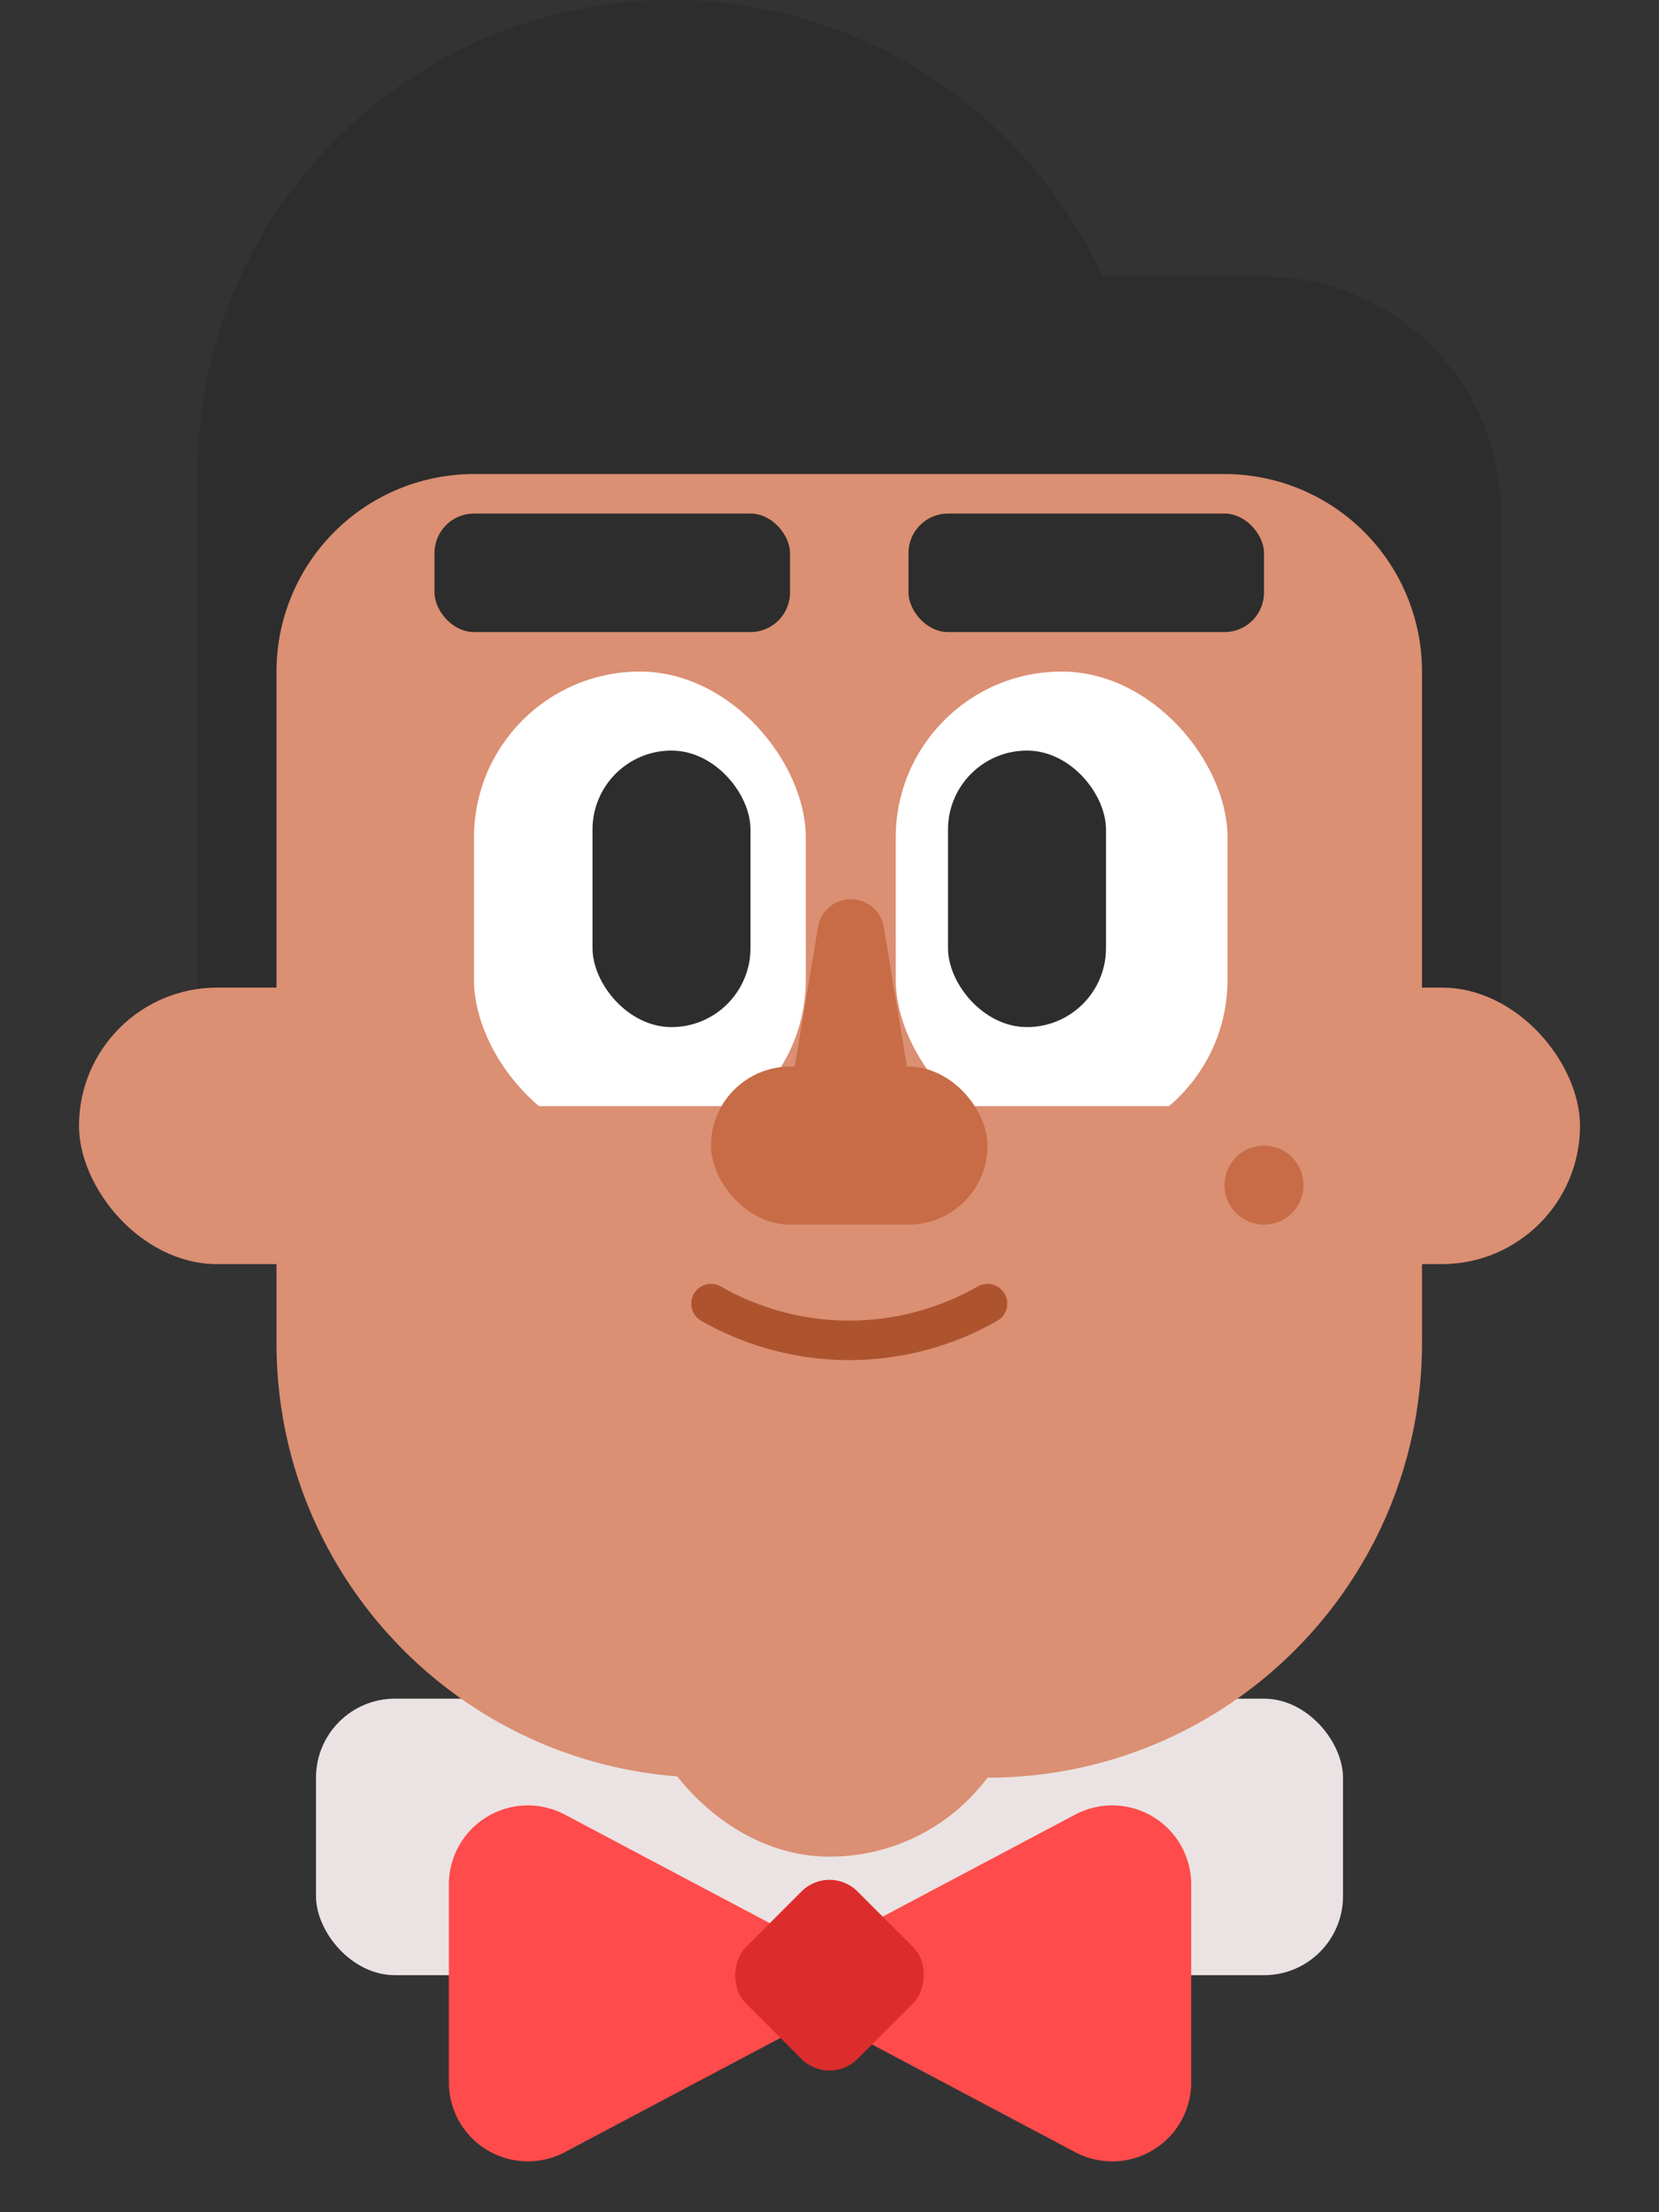 <svg viewBox="0 0 42 56" version="1.1" xmlns="http://www.w3.org/2000/svg"><rect x="0" y="0" width="42" height="56" fill="#333333" stroke="none"/><g stroke="none" stroke-width="1" fill="none" fill-rule="evenodd"><g transform="translate(2)"><rect fill="#EBE3E3" x="6" y="43" width="26" height="7" rx="2"/><rect fill="#DB8F73" x="14" y="37" width="10" height="10" rx="5"/><path d="M15 0c6.627 0 12 5.373 12 12s-5.373 12-12 12S3 18.627 3 12 8.373 0 15 0z" fill="#2D2D2D"/><path d="M5 29a2 2 0 0 1-1.995-1.85L3 27V13a6 6 0 0 1 5.775-5.996L9 7h21a6 6 0 0 1 6 6v14a2 2 0 0 1-2 2H5z" fill="#2D2D2D"/><path d="M10 12h19a5 5 0 0 1 5 5v17c0 6.075-4.925 11-11 11h-7C9.925 45 5 40.075 5 34V17a5 5 0 0 1 5-5z" fill="#DB8F73" fill-rule="nonzero"/><rect fill="#DB8F73" x="0" y="25" width="38" height="7" rx="3.5"/><rect fill="#FFF" x="20.677" y="17" width="8.4" height="12" rx="4.2"/><rect fill="#FFF" x="10" y="17" width="8.4" height="12" rx="4.2"/><rect fill="#2D2D2D" x="22" y="19" width="4" height="7" rx="2"/><rect fill="#2D2D2D" x="13" y="19" width="4" height="7" rx="2"/><path d="M23 33a7.054 7.054 0 0 1-7 0" stroke="#AD542F" stroke-linecap="round" stroke-linejoin="round"/><rect fill="#2D2D2D" x="21" y="13" width="9" height="3" rx="1"/><rect fill="#2D2D2D" x="9" y="13" width="9" height="3" rx="1"/><path fill="#DB8F73" d="M21 28h9v3h-9zM10 28h9v3h-9z"/><rect fill="#C76C46" x="16" y="27" width="7" height="4" rx="2"/><path d="M20.373 23.47l.6 3.604a1.452 1.452 0 1 1-2.865 0l.601-3.604a.843.843 0 0 1 1.664 0z" fill="#C76C46"/><circle fill="#C76C46" cx="30" cy="30" r="1"/><path d="M28.157 47.702v5.01a2 2 0 0 1-2.937 1.768l-6.395-3.39a1 1 0 0 1 0-1.767l6.395-3.388a2 2 0 0 1 2.937 1.767z" fill="#FF4B4B"/><path d="M9.364 47.702v5.01A2 2 0 0 0 12.3 54.48l6.396-3.39a1 1 0 0 0 0-1.767L12.3 45.935a2 2 0 0 0-2.936 1.767z" fill="#FF4B4B"/><rect fill="#DD2C2C" transform="rotate(45 19 50)" x="17" y="48" width="4" height="4" rx="1"/></g></g></svg>
